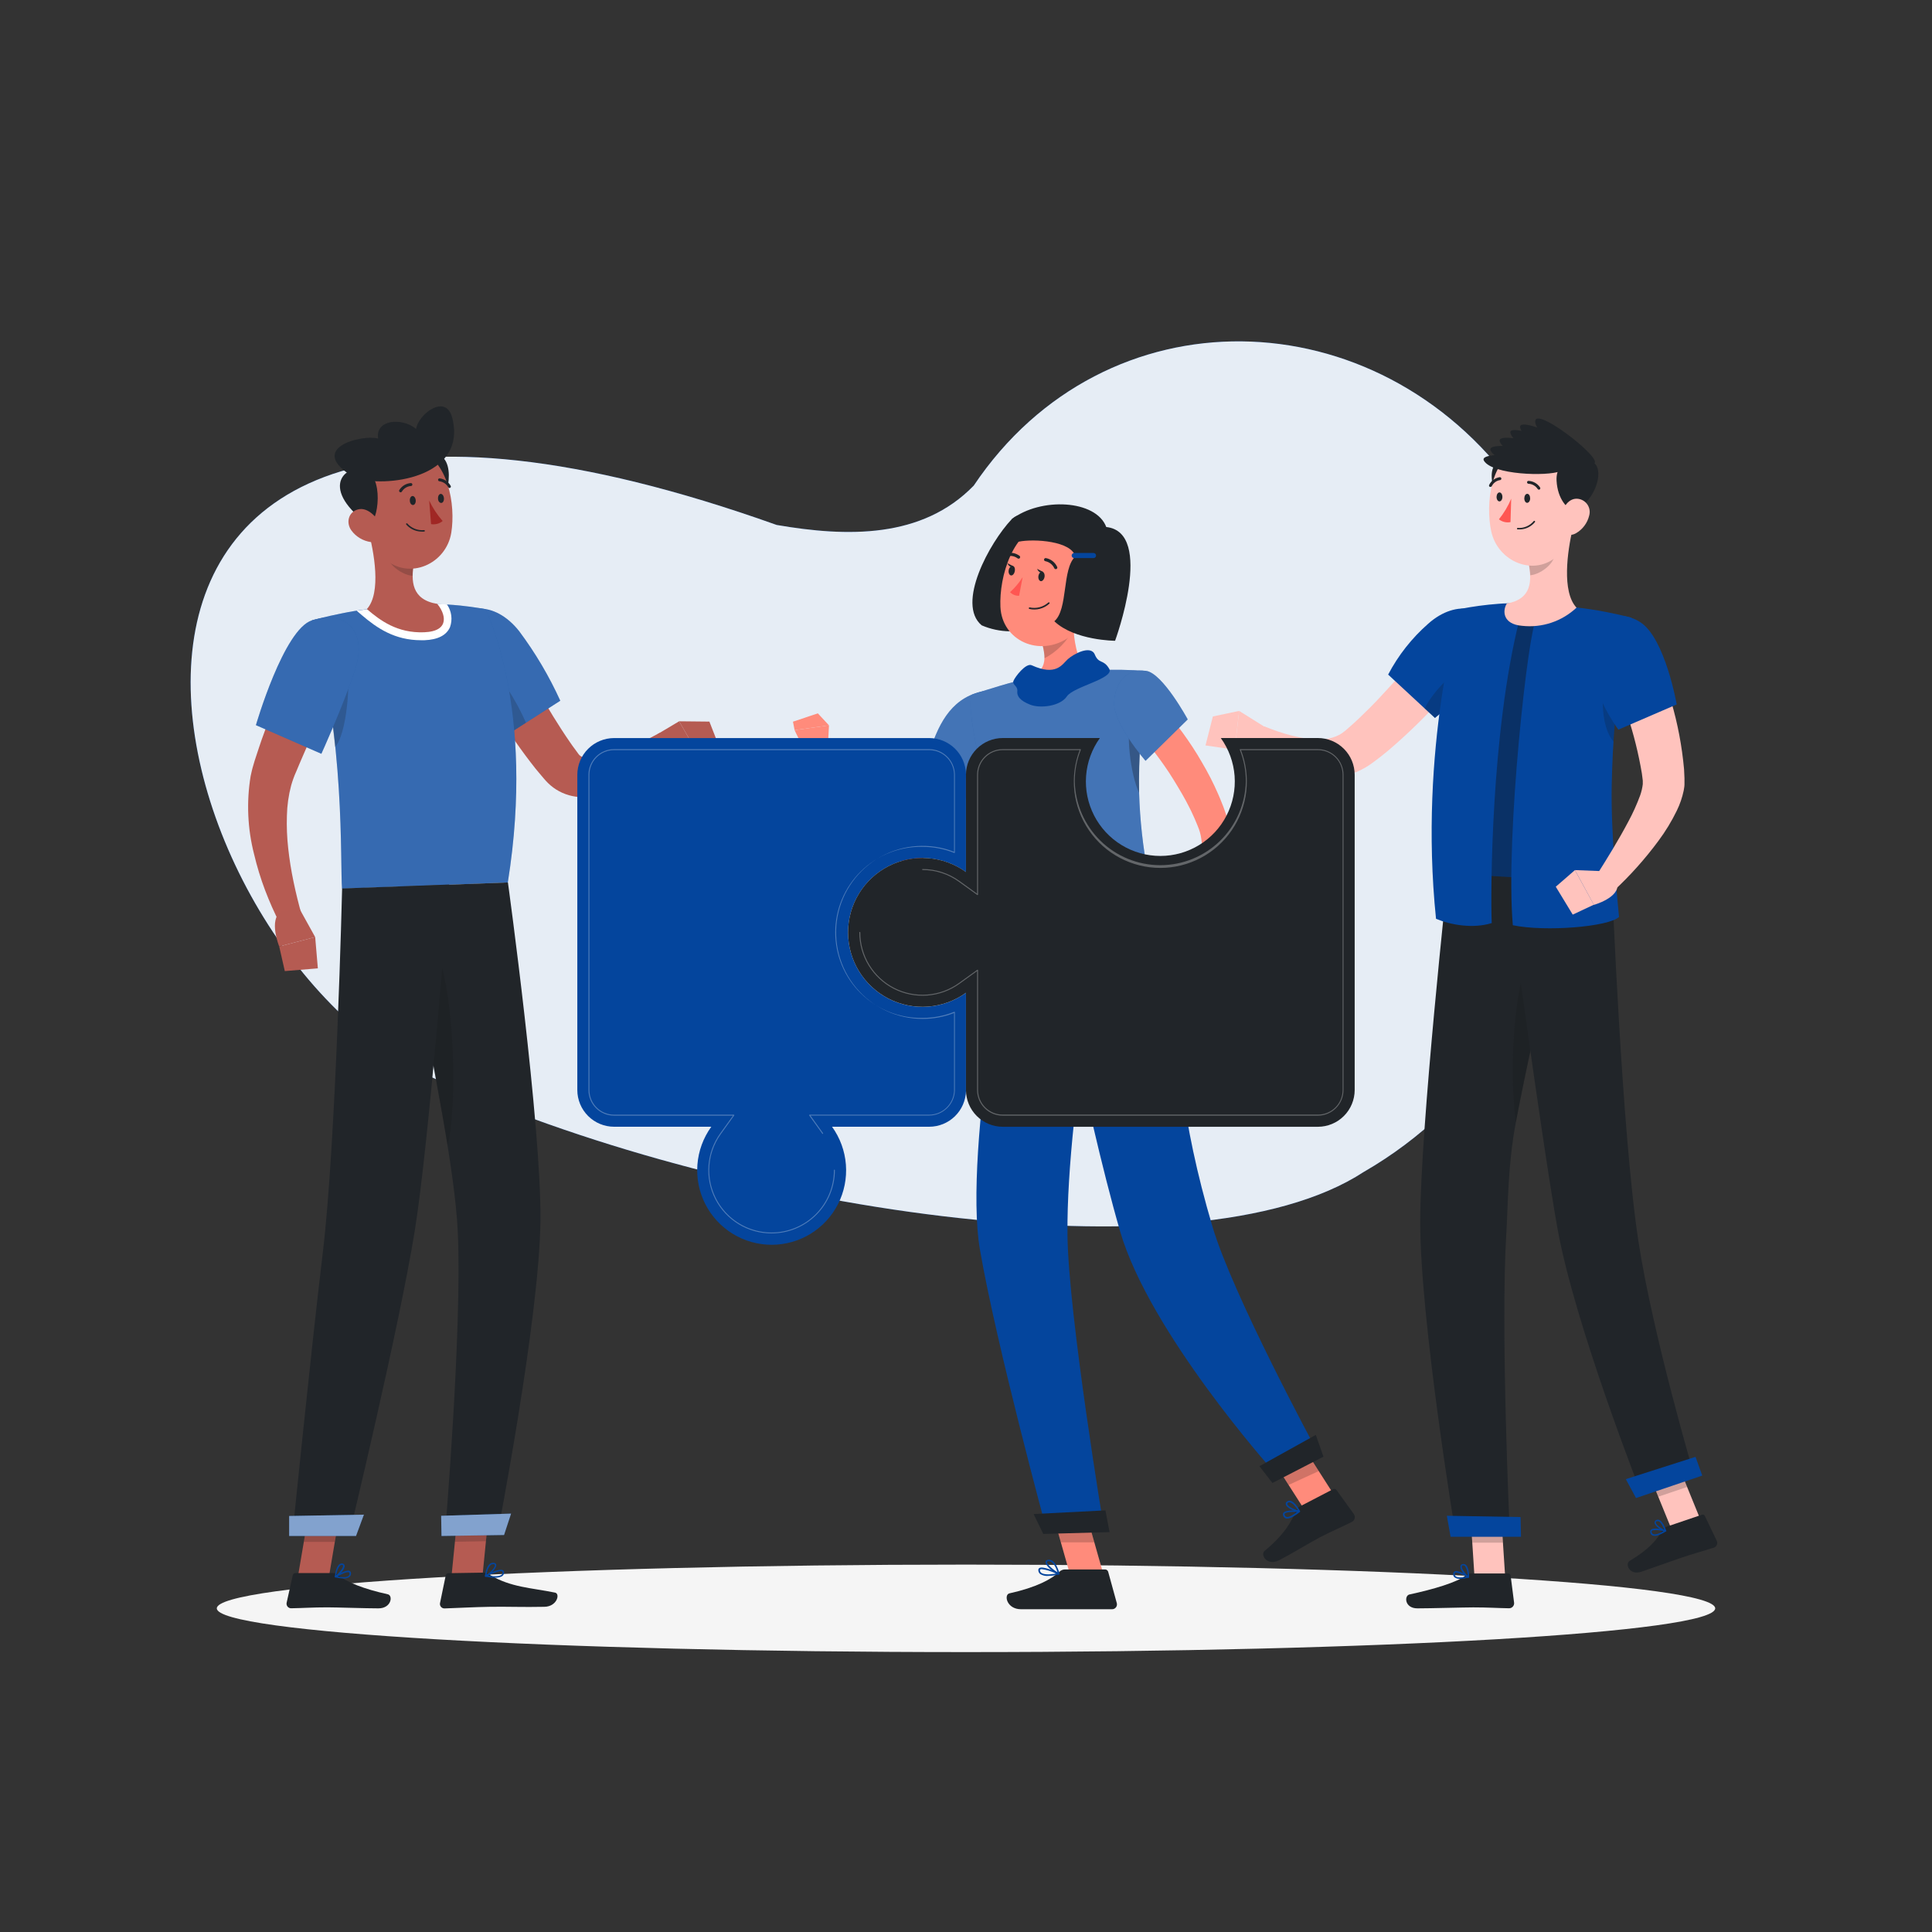 <svg width="210" height="210" viewBox="0 0 210 210" fill="none" xmlns="http://www.w3.org/2000/svg">
<rect x="0" y="0" width="210" height="210" fill="#333333" stroke="none"/>
<path d="M84.42 57.061C-3.465 25.725 15.628 102.9 47.015 117.13C78.41 131.51 129.717 139.495 148.235 127.382C173.25 112.98 179.844 76.44 164.724 53.096C149.638 32.155 120.12 31.5 105.84 52.786C100.225 58.561 92.098 58.38 84.42 57.061Z" fill="#04459D"/>
<path opacity="0.9" d="M84.42 57.061C-3.465 25.725 15.628 102.9 47.015 117.13C78.41 131.51 129.717 139.495 148.235 127.382C173.25 112.98 179.844 76.44 164.724 53.096C149.638 32.155 120.12 31.5 105.84 52.786C100.225 58.561 92.098 58.38 84.42 57.061Z" fill="white"/>
<path d="M105 179.575C149.975 179.575 186.434 177.447 186.434 174.821C186.434 172.195 149.975 170.066 105 170.066C60.025 170.066 23.566 172.195 23.566 174.821C23.566 177.447 60.025 179.575 105 179.575Z" fill="#F5F5F5"/>
<path d="M164.123 55.205C163.309 55.033 162.263 53.878 162.145 51.916C162.002 49.396 164.728 49.253 166.047 49.854C167.366 50.455 166.635 53.815 164.123 55.205Z" fill="#212529"/>
<path d="M184.804 165.115L181.667 166.177L178.735 158.97L181.868 157.907L184.804 165.115Z" fill="#FFC3BD"/>
<path d="M181.171 165.938L184.989 164.644C185.049 164.621 185.115 164.622 185.174 164.646C185.234 164.67 185.282 164.716 185.308 164.774L186.61 167.483C186.64 167.553 186.656 167.628 186.656 167.704C186.656 167.779 186.64 167.854 186.61 167.924C186.579 167.993 186.535 168.055 186.48 168.107C186.424 168.158 186.358 168.198 186.287 168.223C185.052 168.617 184.136 168.848 182.591 169.373C181.637 169.697 179.735 170.39 178.42 170.835C177.106 171.28 176.614 169.995 177.122 169.672C179.411 168.298 180.104 167.303 180.709 166.312C180.815 166.137 180.978 166.005 181.171 165.938Z" fill="#212529"/>
<path opacity="0.2" d="M181.868 157.907L178.735 158.97L180.247 162.687L183.385 161.624L181.868 157.907Z" fill="#151515"/>
<path d="M164.947 67.339H167.467C166.627 68.053 166.702 87.255 167.412 96.474C165.4 96.6 161.713 95.899 161.713 95.899C161.713 95.899 161.36 81.526 164.947 67.339Z" fill="#04459D"/>
<path opacity="0.4" d="M164.947 67.339H167.467C166.627 68.053 166.702 87.255 167.412 96.474C165.4 96.6 161.713 95.899 161.713 95.899C161.713 95.899 161.36 81.526 164.947 67.339Z" fill="#151515"/>
<path d="M163.607 171.419H160.272L159.772 163.699H163.103L163.607 171.419Z" fill="#FFC3BD"/>
<path opacity="0.2" d="M163.103 163.703H159.772L160.033 167.681H163.363L163.103 163.703Z" fill="#151515"/>
<path d="M158.147 166.32L164.094 166.27C164.094 166.27 163.094 144.543 163.724 134.198C163.918 131.048 163.88 126.685 164.766 121.989C165.892 116.071 167.332 109.666 168.521 104.656C169.781 99.372 169.117 95.634 169.117 95.634L157.403 94.941C157.403 94.941 154.375 122.661 154.371 132.817C154.363 143.405 158.147 166.32 158.147 166.32Z" fill="#212529"/>
<path d="M159.873 171.032H163.934C163.999 171.03 164.062 171.052 164.111 171.094C164.16 171.136 164.192 171.195 164.199 171.259L164.577 174.22C164.583 174.296 164.574 174.372 164.55 174.443C164.525 174.515 164.486 174.581 164.434 174.637C164.383 174.692 164.321 174.737 164.251 174.767C164.182 174.797 164.107 174.813 164.031 174.812C162.725 174.791 161.78 174.716 160.133 174.716C159.121 174.716 155.463 174.821 154.064 174.821C152.666 174.821 152.615 173.439 153.199 173.313C155.82 172.75 158.42 171.977 159.314 171.238C159.47 171.106 159.668 171.033 159.873 171.032Z" fill="#212529"/>
<path d="M157.672 167.042H165.325L165.278 164.896L157.269 164.758L157.672 167.042Z" fill="#04459D"/>
<path d="M158.714 171.612C158.493 171.631 158.273 171.572 158.092 171.444C158.035 171.392 157.992 171.326 157.97 171.252C157.948 171.178 157.947 171.099 157.966 171.024C157.971 170.977 157.988 170.931 158.015 170.892C158.042 170.853 158.079 170.822 158.122 170.801C158.508 170.608 159.52 171.272 159.638 171.347C159.65 171.356 159.659 171.369 159.663 171.383C159.668 171.398 159.668 171.413 159.663 171.427C159.658 171.442 159.65 171.455 159.639 171.466C159.628 171.477 159.615 171.486 159.6 171.49C159.31 171.562 159.013 171.603 158.714 171.612ZM158.294 170.923C158.258 170.923 158.222 170.93 158.189 170.944C158.172 170.954 158.158 170.967 158.148 170.983C158.138 170.999 158.132 171.018 158.13 171.037C158.118 171.087 158.119 171.14 158.133 171.19C158.147 171.24 158.174 171.285 158.21 171.322C158.378 171.478 158.815 171.499 159.39 171.385C159.057 171.162 158.68 171.011 158.285 170.94L158.294 170.923Z" fill="#04459D"/>
<path d="M159.6 171.499C159.589 171.503 159.577 171.503 159.566 171.499C159.239 171.314 158.638 170.583 158.747 170.209C158.765 170.151 158.8 170.1 158.849 170.063C158.897 170.026 158.956 170.005 159.016 170.003C159.075 169.996 159.134 170.001 159.191 170.019C159.247 170.036 159.299 170.065 159.344 170.104C159.701 170.423 159.688 171.364 159.688 171.423C159.688 171.438 159.685 171.452 159.677 171.465C159.67 171.477 159.659 171.487 159.646 171.494C159.632 171.501 159.616 171.502 159.6 171.499ZM159.058 170.146H159.02C158.915 170.146 158.903 170.209 158.899 170.226C158.836 170.449 159.209 170.999 159.524 171.259C159.54 170.888 159.437 170.522 159.23 170.213C159.205 170.189 159.174 170.171 159.141 170.159C159.108 170.147 159.072 170.143 159.037 170.146H159.058Z" fill="#04459D"/>
<path opacity="0.2" d="M164.766 122.006C165.892 116.088 167.332 109.683 168.521 104.672L167.223 102.06C164.438 105.546 164.014 116.218 164.766 122.006Z" fill="#151515"/>
<path d="M163.724 95.34C163.724 95.34 167.559 123.854 169.285 133.501C171.179 144.064 178.458 162.481 178.458 162.481L184.199 160.532C184.199 160.532 179.676 145.253 178.088 134.912C176.278 123.152 175.22 96.012 175.22 96.012L163.724 95.34Z" fill="#212529"/>
<path d="M177.828 162.83L185.027 160.39L184.296 158.353L176.719 160.776L177.828 162.83Z" fill="#04459D"/>
<path d="M180.268 166.862C180.066 166.952 179.837 166.966 179.626 166.9C179.555 166.869 179.494 166.819 179.449 166.756C179.405 166.693 179.379 166.62 179.374 166.543C179.364 166.496 179.365 166.447 179.379 166.401C179.392 166.355 179.416 166.313 179.449 166.278C179.752 165.976 180.915 166.278 181.049 166.32C181.065 166.323 181.078 166.332 181.087 166.344C181.097 166.356 181.101 166.372 181.1 166.387C181.101 166.403 181.098 166.419 181.09 166.433C181.083 166.447 181.072 166.459 181.058 166.467C180.811 166.629 180.546 166.762 180.268 166.862ZM179.642 166.341C179.607 166.351 179.575 166.369 179.55 166.396C179.537 166.409 179.528 166.426 179.523 166.445C179.519 166.463 179.52 166.482 179.525 166.501C179.528 166.553 179.546 166.604 179.575 166.647C179.605 166.691 179.645 166.726 179.693 166.748C179.899 166.841 180.314 166.723 180.818 166.429C180.437 166.32 180.036 166.29 179.642 166.341Z" fill="#04459D"/>
<path d="M181.041 166.475H181.02C180.655 166.4 179.861 165.892 179.84 165.505C179.838 165.444 179.855 165.383 179.888 165.332C179.922 165.281 179.971 165.241 180.029 165.22C180.082 165.196 180.14 165.184 180.199 165.184C180.257 165.184 180.315 165.196 180.369 165.22C180.789 165.409 181.1 166.333 181.112 166.37C181.119 166.383 181.123 166.398 181.123 166.412C181.123 166.427 181.119 166.441 181.112 166.454C181.104 166.465 181.093 166.473 181.08 166.477C181.067 166.48 181.054 166.48 181.041 166.475ZM180.1 165.358H180.067C179.974 165.404 179.974 165.455 179.974 165.476C179.974 165.703 180.512 166.114 180.894 166.261C180.793 165.997 180.566 165.476 180.285 165.358C180.256 165.346 180.224 165.34 180.193 165.34C180.161 165.34 180.129 165.346 180.1 165.358Z" fill="#04459D"/>
<path d="M160.671 71.282C159.193 73.164 157.672 74.915 156.051 76.646C154.423 78.392 152.697 80.044 150.881 81.593C150.402 81.98 149.936 82.37 149.419 82.74C148.824 83.21 148.171 83.599 147.475 83.899C146.052 84.452 144.506 84.609 143.002 84.353C141.686 84.141 140.411 83.727 139.222 83.126C138.657 82.85 138.11 82.538 137.584 82.194C137.059 81.848 136.557 81.469 136.08 81.06L137.449 78.96C139.373 79.75 141.553 80.38 143.371 80.367C144.163 80.391 144.948 80.207 145.648 79.834C145.982 79.624 146.296 79.382 146.584 79.111C146.983 78.779 147.374 78.401 147.764 78.04C148.55 77.288 149.327 76.516 150.083 75.697C150.839 74.878 151.599 74.063 152.342 73.223C153.825 71.543 155.312 69.817 156.723 68.116L160.671 71.282Z" fill="#FFC3BD"/>
<path d="M160.293 73.882C158.971 75.387 157.526 76.778 155.971 78.04L154.858 77.007L150.885 73.324C151.986 71.228 153.464 69.352 155.245 67.792C158.369 65.008 162.074 65.894 162.498 69.371C162.658 70.665 161.599 72.345 160.293 73.882Z" fill="#04459D"/>
<path opacity="0.2" d="M160.293 73.882C158.971 75.387 157.525 76.778 155.971 78.04L154.858 77.007C155.908 74.823 159.6 70.98 160.293 73.882Z" fill="#151515"/>
<path d="M156.089 99.868C157.668 100.531 160.083 100.972 162.145 100.334C162.007 97.213 162.053 79.615 165.161 67.322H167C166.16 68.006 163.598 91.001 164.438 100.569C167.962 101.304 174.888 100.741 175.98 99.662C175.841 98.158 175.081 90.649 175.186 85.407C175.232 83.173 175.333 80.707 175.564 78.12C175.872 74.42 176.459 70.749 177.32 67.137C177.32 67.137 175.22 66.578 172.813 66.217C172.339 66.146 171.856 66.083 171.381 66.032C168.872 65.738 166.348 65.588 163.821 65.583C163.51 65.583 163.204 65.608 162.905 65.629C161.484 65.732 160.07 65.923 158.672 66.2C158.672 66.2 154.174 81.316 156.089 99.868Z" fill="#04459D"/>
<path opacity="0.2" d="M174.812 72.349C173.935 75.008 173.972 78.691 175.232 80.426C175.283 80.497 175.337 80.564 175.388 80.623C175.438 79.808 175.501 78.98 175.577 78.137C175.69 76.847 175.837 75.524 176.018 74.185L174.812 72.349Z" fill="#151515"/>
<path d="M170.94 57.485C170.373 59.892 169.735 64.323 171.36 66.049C170.575 66.788 169.639 67.347 168.616 67.688C167.594 68.029 166.509 68.143 165.438 68.023C163.338 67.851 163.292 66.381 163.787 65.6C166.53 65.113 166.534 63.08 166.127 61.177L170.94 57.485Z" fill="#FFC3BD"/>
<path opacity="0.2" d="M168.983 58.993L166.148 61.173C166.248 61.619 166.309 62.073 166.333 62.53C167.374 62.441 168.853 61.387 168.991 60.308C169.069 59.873 169.066 59.427 168.983 58.993Z" fill="#151515"/>
<path d="M171.36 53.474C171.079 56.776 171.079 58.72 169.378 60.341C166.816 62.777 162.792 61.072 162.086 57.737C161.452 54.73 162.019 49.841 165.274 48.678C166.003 48.431 166.783 48.369 167.541 48.499C168.3 48.63 169.014 48.948 169.619 49.424C170.224 49.901 170.7 50.521 171.004 51.228C171.308 51.936 171.43 52.708 171.36 53.474Z" fill="#FFC3BD"/>
<path d="M171.171 55.558C170.356 55.39 169.306 54.23 169.193 52.269C169.046 49.749 171.776 49.606 173.09 50.207C174.405 50.807 173.678 54.18 171.171 55.558Z" fill="#212529"/>
<path d="M169.625 51.215C168.113 51.811 162.229 51.597 161.305 50.089C160.381 48.581 172.62 50.035 169.625 51.215Z" fill="#212529"/>
<path d="M170.222 50.82C168.668 51.282 162.821 50.568 162.032 48.989C161.242 47.41 173.313 49.875 170.222 50.82Z" fill="#212529"/>
<path d="M171.007 50.576C169.42 50.896 163.661 49.657 163.027 48.01C162.393 46.364 174.17 49.938 171.007 50.576Z" fill="#212529"/>
<path d="M172.032 50.736C170.423 50.938 164.703 48.783 164.182 47.095C163.661 45.406 175.232 50.337 172.032 50.736Z" fill="#212529"/>
<path d="M172.658 50.4C171.037 50.438 165.585 48.208 165.236 46.477C164.888 44.747 175.883 50.308 172.658 50.4Z" fill="#212529"/>
<path d="M172.843 50.371C171.507 50.114 166.727 47.225 166.874 45.751C167.038 44.1 175.526 50.883 172.843 50.371Z" fill="#212529"/>
<path d="M172.733 56.062C172.635 56.458 172.458 56.83 172.212 57.156C171.967 57.482 171.659 57.756 171.305 57.96C170.356 58.502 169.588 57.712 169.625 56.675C169.625 55.738 170.163 54.331 171.234 54.214C171.468 54.194 171.703 54.232 171.918 54.324C172.134 54.416 172.324 54.559 172.472 54.742C172.619 54.924 172.721 55.139 172.766 55.369C172.812 55.599 172.8 55.837 172.733 56.062Z" fill="#FFC3BD"/>
<path d="M166.32 54.18C166.32 54.449 166.165 54.659 165.988 54.655C165.812 54.65 165.677 54.419 165.686 54.151C165.694 53.882 165.837 53.668 166.013 53.676C166.19 53.684 166.32 53.899 166.32 54.18Z" fill="#212529"/>
<path d="M163.304 54.025C163.304 54.293 163.149 54.508 162.973 54.499C162.796 54.491 162.662 54.264 162.67 53.995C162.679 53.726 162.821 53.516 162.998 53.525C163.174 53.533 163.309 53.76 163.304 54.025Z" fill="#212529"/>
<path d="M164.262 54.205C163.923 55.011 163.474 55.766 162.926 56.448C163.102 56.586 163.306 56.685 163.523 56.737C163.741 56.789 163.967 56.794 164.186 56.75L164.262 54.205Z" fill="#FF5652"/>
<path d="M165.312 57.54C165.196 57.548 165.079 57.548 164.963 57.54C164.953 57.54 164.943 57.538 164.933 57.534C164.924 57.53 164.915 57.524 164.908 57.516C164.901 57.509 164.896 57.5 164.892 57.49C164.889 57.481 164.887 57.471 164.888 57.46C164.888 57.45 164.89 57.44 164.894 57.43C164.898 57.421 164.904 57.412 164.911 57.405C164.919 57.398 164.928 57.393 164.937 57.389C164.947 57.386 164.957 57.384 164.968 57.385C165.299 57.408 165.631 57.352 165.936 57.22C166.24 57.089 166.509 56.886 166.719 56.629C166.734 56.615 166.753 56.607 166.774 56.607C166.794 56.607 166.813 56.615 166.828 56.629C166.845 56.642 166.856 56.661 166.86 56.681C166.864 56.702 166.86 56.724 166.849 56.742C166.661 56.973 166.427 57.162 166.163 57.3C165.899 57.437 165.609 57.519 165.312 57.54Z" fill="#212529"/>
<path d="M167.29 53.227C167.262 53.23 167.233 53.225 167.208 53.213C167.182 53.201 167.159 53.183 167.143 53.159C167.035 52.991 166.888 52.852 166.715 52.752C166.542 52.651 166.347 52.594 166.148 52.584C166.106 52.584 166.065 52.568 166.035 52.539C166.004 52.51 165.986 52.471 165.984 52.429C165.983 52.408 165.986 52.388 165.993 52.368C166 52.349 166.011 52.331 166.025 52.316C166.039 52.301 166.056 52.289 166.075 52.281C166.094 52.273 166.115 52.269 166.135 52.269C166.386 52.279 166.631 52.349 166.85 52.472C167.069 52.596 167.256 52.769 167.395 52.979C167.419 53.013 167.429 53.055 167.423 53.097C167.416 53.138 167.395 53.176 167.362 53.201C167.341 53.217 167.316 53.225 167.29 53.227Z" fill="#212529"/>
<path d="M162.023 52.92C161.995 52.93 161.964 52.93 161.935 52.92C161.916 52.911 161.9 52.898 161.886 52.882C161.872 52.866 161.862 52.847 161.856 52.827C161.85 52.807 161.847 52.786 161.85 52.765C161.852 52.744 161.858 52.724 161.868 52.706C161.977 52.483 162.139 52.289 162.339 52.143C162.54 51.997 162.773 51.901 163.019 51.866C163.061 51.863 163.102 51.877 163.134 51.905C163.166 51.932 163.187 51.971 163.191 52.013C163.193 52.033 163.192 52.054 163.186 52.074C163.18 52.093 163.171 52.112 163.158 52.128C163.145 52.144 163.129 52.157 163.111 52.167C163.093 52.177 163.073 52.183 163.052 52.185C162.857 52.213 162.673 52.29 162.514 52.407C162.356 52.524 162.229 52.679 162.145 52.857C162.131 52.876 162.113 52.892 162.092 52.903C162.071 52.914 162.047 52.919 162.023 52.92Z" fill="#212529"/>
<path d="M179.214 69.367C179.731 70.531 180.134 71.639 180.55 72.786C180.965 73.933 181.322 75.088 181.658 76.264C182.361 78.659 182.826 81.118 183.049 83.605L183.095 84.588V84.869V85.256C183.095 85.508 183.04 85.722 183.007 85.949C182.85 86.695 182.602 87.418 182.267 88.103C181.703 89.266 181.029 90.373 180.256 91.409C178.807 93.368 177.179 95.187 175.392 96.844L173.489 95.214C174.712 93.286 175.934 91.3 176.975 89.334C177.48 88.404 177.917 87.438 178.282 86.444C178.419 86.054 178.513 85.65 178.563 85.239C178.563 85.176 178.563 85.1 178.563 85.058C178.561 85.042 178.561 85.025 178.563 85.008V84.945V84.848L178.466 84.08C178.102 81.914 177.571 79.78 176.879 77.696C176.543 76.625 176.169 75.554 175.791 74.487C175.413 73.42 174.993 72.341 174.602 71.345L179.214 69.367Z" fill="#FFC3BD"/>
<path d="M178.311 67.641C181.003 69.401 182.251 76.57 182.251 76.57L175.909 79.309C174.401 77.21 173.346 74.822 172.809 72.295C171.91 67.729 175.56 65.835 178.311 67.641Z" fill="#04459D"/>
<path d="M175.098 94.727L171.188 94.576L173.246 98.356C173.246 98.356 176.081 97.574 175.799 96.025L175.098 94.727Z" fill="#FFC3BD"/>
<path d="M169.105 96.382L170.948 99.414L173.246 98.339L171.188 94.576L169.105 96.382Z" fill="#FFC3BD"/>
<path d="M137.588 79.086L134.69 77.272L134.207 81.472C134.207 81.472 137.004 82.475 137.668 81.052L137.588 79.086Z" fill="#FFC3BD"/>
<path d="M131.834 77.876L131.032 81.026L134.207 81.488L134.69 77.272L131.834 77.876Z" fill="#FFC3BD"/>
<path d="M109.964 56.44C107.545 58.997 103.921 65.638 106.701 67.969C107.67 68.386 108.711 68.607 109.766 68.62C110.821 68.632 111.868 68.435 112.846 68.04L112.195 58.451C112.195 58.451 111.854 54.76 109.964 56.44Z" fill="#212529"/>
<path d="M108.037 78.422C107.707 79.735 107.312 81.03 106.852 82.303C106.399 83.563 105.878 84.802 105.307 86.024C104.738 87.26 104.085 88.456 103.354 89.603C102.984 90.182 102.585 90.749 102.165 91.308C101.955 91.585 101.745 91.862 101.51 92.148C101.396 92.282 101.275 92.413 101.157 92.547L100.981 92.749C100.864 92.877 100.737 92.996 100.603 93.106C100.295 93.35 99.941 93.527 99.561 93.626C99.215 93.713 98.857 93.737 98.503 93.698C97.984 93.634 97.482 93.472 97.024 93.219C96.346 92.841 95.718 92.378 95.155 91.841C94.161 90.901 93.244 89.883 92.413 88.796C90.81 86.702 89.361 84.494 88.078 82.19L89.611 81.194C90.392 82.181 91.195 83.189 92.014 84.16C92.833 85.13 93.656 86.096 94.534 87.003C95.35 87.905 96.23 88.747 97.167 89.523C97.563 89.854 97.997 90.136 98.461 90.363C98.573 90.42 98.696 90.453 98.822 90.46C98.822 90.46 98.797 90.46 98.725 90.46C98.657 90.475 98.591 90.502 98.532 90.539C98.526 90.549 98.517 90.556 98.507 90.56L98.641 90.388C98.734 90.275 98.826 90.166 98.914 90.048C99.091 89.813 99.263 89.578 99.431 89.33C99.763 88.843 100.082 88.339 100.38 87.809C100.976 86.764 101.51 85.659 102.014 84.538C102.518 83.416 102.955 82.253 103.366 81.081C103.778 79.909 104.156 78.695 104.471 77.566L108.037 78.422Z" fill="#FF8B7B"/>
<path d="M110.67 79.355C110.279 80.451 108.952 82.417 107.911 83.87C107.15 84.92 106.546 85.701 106.546 85.701L105.945 85.281L100.972 81.9C101.909 79.057 103.152 76.02 106.621 75.18C108.805 74.659 111.367 77.398 110.67 79.355Z" fill="#04459D"/>
<g opacity="0.5">
<path opacity="0.5" d="M110.67 79.355C110.279 80.451 108.952 82.417 107.911 83.87C107.15 84.92 106.546 85.701 106.546 85.701L105.945 85.281L100.972 81.9C101.909 79.057 103.152 76.02 106.621 75.18C108.805 74.659 111.367 77.398 110.67 79.355Z" fill="white"/>
</g>
<path opacity="0.3" d="M107.911 83.87C107.15 84.92 106.546 85.701 106.546 85.701L105.945 85.281C106.243 84.147 106.785 82.37 107.575 81.665C107.842 82.368 107.957 83.119 107.911 83.87Z" fill="#151515"/>
<path d="M89.943 81.967L90.107 78.842L86.369 79.363C86.369 79.363 87.423 81.761 88.536 82.765L89.943 81.967Z" fill="#FF8B7B"/>
<path d="M88.897 77.54L86.192 78.443L86.369 79.363L90.107 78.842L88.897 77.54Z" fill="#FF8B7B"/>
<path d="M119.994 171.326L116.453 171.671L114.097 163.367L117.638 163.027L119.994 171.326Z" fill="#FF8B7B"/>
<path d="M145.547 163.342L142.267 164.85L137.718 157.739L140.998 156.232L145.547 163.342Z" fill="#FF8B7B"/>
<path d="M141.288 163.745L144.9 161.868C144.962 161.836 145.033 161.827 145.101 161.843C145.169 161.859 145.229 161.899 145.27 161.956L147.164 164.585C147.209 164.654 147.239 164.731 147.253 164.811C147.266 164.892 147.262 164.975 147.242 165.054C147.221 165.133 147.184 165.207 147.133 165.271C147.082 165.335 147.018 165.388 146.945 165.425C145.685 166.055 145.039 166.299 143.455 167.105C142.485 167.614 140.406 168.882 139.062 169.579C137.718 170.276 136.962 168.991 137.449 168.58C139.679 166.732 140.389 165.354 140.868 164.203C140.954 164.009 141.102 163.848 141.288 163.745Z" fill="#212529"/>
<path d="M115.819 170.591H120.12C120.197 170.592 120.271 170.618 120.332 170.665C120.392 170.712 120.436 170.778 120.456 170.852L121.388 174.241C121.412 174.321 121.416 174.405 121.4 174.487C121.385 174.569 121.35 174.645 121.299 174.711C121.249 174.777 121.183 174.83 121.108 174.866C121.033 174.902 120.951 174.919 120.868 174.917C119.356 174.917 118.642 174.917 116.756 174.917H110.981C109.418 174.917 109.091 173.334 109.721 173.191C112.623 172.549 114.299 171.662 115.181 170.818C115.267 170.74 115.367 170.679 115.477 170.64C115.587 170.601 115.703 170.585 115.819 170.591Z" fill="#212529"/>
<path opacity="0.2" d="M114.097 163.367L115.315 167.647H118.952L117.642 163.027L114.097 163.367Z" fill="#151515"/>
<path opacity="0.2" d="M141.002 156.232L137.718 157.739L140.066 161.406L143.346 159.898L141.002 156.232Z" fill="#151515"/>
<path d="M124.782 94.975L110.237 96.835C104.122 76.255 105.659 75.508 105.659 75.508C105.659 75.508 108.087 74.668 110.565 74.021C110.939 73.924 111.317 73.832 111.686 73.748C113.866 73.313 116.074 73.032 118.293 72.908L119.272 72.845C121.04 72.767 122.811 72.795 124.576 72.929C124.307 75.579 124.114 77.822 123.992 79.783C123.829 82.337 123.778 84.403 123.816 86.192C123.905 89.141 124.228 92.077 124.782 94.975Z" fill="#04459D"/>
<g opacity="0.5">
<path opacity="0.5" d="M124.782 94.975L110.237 96.835C104.122 76.255 105.659 75.508 105.659 75.508C105.659 75.508 108.087 74.668 110.565 74.021C110.939 73.924 111.317 73.832 111.686 73.748C113.866 73.313 116.074 73.032 118.293 72.908L119.272 72.845C121.04 72.767 122.811 72.795 124.576 72.929C124.307 75.579 124.114 77.822 123.992 79.783C123.829 82.337 123.778 84.403 123.816 86.192C123.905 89.141 124.228 92.077 124.782 94.975Z" fill="white"/>
</g>
<path opacity="0.3" d="M123.816 86.184C122.833 84.084 122.354 79.502 122.976 77.931L123.992 79.775C123.829 82.32 123.778 84.386 123.816 86.184Z" fill="#151515"/>
<path d="M116.693 68.502C116.827 70.3 117.251 72.131 118.293 72.899C116.662 73.387 115.149 74.203 113.845 75.298C112.06 74.357 111.691 73.748 111.691 73.748C113.988 72.878 113.828 71.299 112.854 68.762L114.647 67.796C114.802 67.625 115.003 67.504 115.227 67.446C115.45 67.389 115.685 67.398 115.903 67.473C116.121 67.549 116.312 67.686 116.453 67.869C116.593 68.052 116.676 68.272 116.693 68.502Z" fill="#FF8B7B"/>
<path d="M112.14 72.311C111.506 72.022 110.317 73.592 110.158 74.012C109.998 74.432 110.645 74.563 110.578 75.117C110.51 75.671 110.88 76.163 111.976 76.595C113.072 77.028 115.244 76.768 115.966 75.692C116.689 74.617 121.191 73.756 120.561 72.685C119.931 71.614 119.444 72.215 118.999 71.144C118.553 70.073 116.668 71.098 116.059 71.656C115.45 72.215 114.811 73.525 112.14 72.311Z" fill="#04459D"/>
<path opacity="0.2" d="M114.66 67.792C114.805 67.632 114.992 67.515 115.199 67.454C115.406 67.393 115.627 67.391 115.835 67.447C116.044 67.504 116.233 67.617 116.381 67.774C116.53 67.931 116.632 68.127 116.676 68.338C115.996 69.714 114.897 70.838 113.539 71.551C113.491 70.587 113.263 69.639 112.867 68.758L114.66 67.792Z" fill="#151515"/>
<path d="M119.482 62.866C118.591 66.339 118.289 67.826 116.168 69.287C112.976 71.484 108.906 69.632 108.742 65.965C108.595 62.664 110.078 57.54 113.782 56.805C114.599 56.638 115.445 56.683 116.24 56.935C117.034 57.187 117.751 57.638 118.322 58.246C118.893 58.853 119.3 59.596 119.503 60.405C119.706 61.214 119.698 62.061 119.482 62.866Z" fill="#FF8B7B"/>
<path d="M119.65 66.284C119.506 66.596 119.302 66.877 119.05 67.109C118.798 67.342 118.502 67.523 118.18 67.641C117.314 67.956 116.815 67.196 116.999 66.347C117.167 65.583 117.818 64.495 118.713 64.554C118.908 64.57 119.095 64.635 119.258 64.742C119.422 64.849 119.556 64.994 119.649 65.166C119.742 65.338 119.791 65.53 119.791 65.725C119.791 65.92 119.742 66.113 119.65 66.284Z" fill="#FF8B7B"/>
<path d="M110.716 58.88C112.421 58.531 116.516 58.821 116.873 60.497C115.416 61.858 116.117 66.242 114.601 67.528C116.815 69.628 121.204 69.649 121.204 69.649C121.204 69.649 125.542 57.859 120.246 57.284C119.133 54.302 113.106 54.033 109.964 56.444" fill="#212529"/>
<path d="M118.86 60.661H116.76C116.686 60.661 116.616 60.631 116.564 60.579C116.512 60.527 116.483 60.457 116.483 60.383C116.484 60.31 116.513 60.24 116.565 60.189C116.617 60.137 116.687 60.107 116.76 60.106H118.86C118.934 60.106 119.004 60.135 119.056 60.187C119.108 60.239 119.137 60.31 119.137 60.383C119.138 60.42 119.131 60.456 119.117 60.49C119.104 60.524 119.083 60.555 119.057 60.581C119.031 60.606 119.001 60.627 118.967 60.641C118.933 60.654 118.897 60.661 118.86 60.661Z" fill="#04459D"/>
<path d="M110.237 96.839C110.237 96.839 104.651 124.95 106.512 135.807C108.297 146.215 113.786 166.408 113.786 166.408L120.015 166.249C120.015 166.249 116.105 142.85 116.029 134.152C115.899 119.725 120.889 95.474 120.889 95.474L110.237 96.839Z" fill="#04459D"/>
<path d="M113.396 166.732L120.603 166.534L120.158 164.17L112.35 164.569L113.396 166.732Z" fill="#212529"/>
<path opacity="0.3" d="M115.311 100.246L117.802 95.869L120.889 95.474C120.889 95.474 118.616 106.504 117.18 118.108C115.454 112.56 114.845 102.799 115.311 100.246Z" fill="#151515"/>
<path d="M113.4 96.474C113.4 96.474 117.814 120.254 121.75 133.833C124.925 144.799 138.256 159.743 138.256 159.743L142.968 157.378C142.968 157.378 134.022 140.822 131.804 133.371C124.711 109.532 130.259 100.867 124.765 94.975L113.4 96.474Z" fill="#04459D"/>
<path d="M138.306 161.196L143.854 158.332L143.023 155.967L136.895 159.369L138.306 161.196Z" fill="#212529"/>
<path d="M124.891 94.08L125.731 95.298C125.794 95.39 125.689 95.512 125.521 95.533L110.263 97.49C110.132 97.49 110.015 97.457 109.998 97.373L109.7 96.088C109.7 95.999 109.784 95.907 109.927 95.89L124.656 94C124.699 93.993 124.743 93.997 124.784 94.011C124.825 94.025 124.862 94.049 124.891 94.08Z" fill="#04459D"/>
<path opacity="0.4" d="M124.891 94.08L125.731 95.298C125.794 95.39 125.689 95.512 125.521 95.533L110.263 97.49C110.132 97.49 110.015 97.457 109.998 97.373L109.7 96.088C109.7 95.999 109.784 95.907 109.927 95.89L124.656 94C124.699 93.993 124.743 93.997 124.784 94.011C124.825 94.025 124.862 94.049 124.891 94.08Z" fill="white"/>
<path d="M123.123 95.995L123.518 95.941C123.598 95.941 123.652 95.886 123.64 95.836L123.22 94.156C123.22 94.105 123.136 94.076 123.056 94.084L122.661 94.135C122.585 94.135 122.531 94.193 122.539 94.244L122.959 95.924C122.972 95.97 123.06 96.004 123.123 95.995Z" fill="#212529"/>
<path d="M111.376 97.499L111.77 97.448C111.846 97.448 111.901 97.39 111.892 97.343L111.472 95.663C111.472 95.613 111.384 95.579 111.308 95.592L110.914 95.642C110.834 95.642 110.779 95.701 110.792 95.747L111.212 97.427C111.22 97.478 111.3 97.511 111.376 97.499Z" fill="#212529"/>
<path d="M117.247 96.747L117.642 96.697C117.722 96.697 117.776 96.638 117.764 96.587L117.365 94.907C117.365 94.861 117.277 94.828 117.201 94.836L116.806 94.886C116.726 94.886 116.672 94.945 116.684 94.996L117.083 96.676C117.096 96.726 117.18 96.755 117.247 96.747Z" fill="#212529"/>
<path d="M113.534 62.719C113.48 63.004 113.282 63.206 113.114 63.168C112.946 63.13 112.82 62.874 112.875 62.588C112.93 62.303 113.127 62.097 113.295 62.135C113.463 62.173 113.589 62.433 113.534 62.719Z" fill="#212529"/>
<path d="M110.3 62.097C110.246 62.383 110.053 62.584 109.88 62.546C109.708 62.509 109.586 62.252 109.641 61.967C109.696 61.681 109.893 61.475 110.082 61.513C110.271 61.551 110.359 61.807 110.3 62.097Z" fill="#212529"/>
<path d="M110.145 61.543L109.494 61.215C109.494 61.215 109.742 61.82 110.145 61.543Z" fill="#212529"/>
<path d="M111.157 62.735C110.777 63.339 110.317 63.887 109.788 64.365C109.914 64.497 110.067 64.601 110.236 64.668C110.406 64.736 110.588 64.766 110.771 64.756L111.157 62.735Z" fill="#FF5652"/>
<path d="M111.863 66.179C111.849 66.171 111.838 66.158 111.831 66.143C111.825 66.128 111.822 66.112 111.825 66.095C111.829 66.073 111.842 66.052 111.861 66.039C111.88 66.026 111.903 66.02 111.926 66.024C112.28 66.101 112.647 66.094 112.997 66.002C113.348 65.91 113.671 65.736 113.942 65.495C113.958 65.479 113.98 65.47 114.003 65.47C114.025 65.47 114.047 65.479 114.064 65.495C114.072 65.502 114.078 65.511 114.083 65.522C114.087 65.532 114.089 65.543 114.089 65.554C114.089 65.565 114.087 65.576 114.083 65.586C114.078 65.596 114.072 65.605 114.064 65.612C113.775 65.877 113.426 66.069 113.047 66.17C112.668 66.271 112.27 66.278 111.888 66.192C111.879 66.191 111.87 66.186 111.863 66.179Z" fill="#212529"/>
<path d="M114.66 61.837C114.634 61.821 114.614 61.797 114.601 61.769C114.512 61.574 114.378 61.403 114.21 61.269C114.042 61.136 113.845 61.044 113.635 61.001C113.613 60.999 113.591 60.992 113.571 60.981C113.551 60.971 113.533 60.956 113.519 60.938C113.505 60.921 113.495 60.901 113.489 60.879C113.483 60.857 113.481 60.834 113.484 60.812C113.49 60.767 113.513 60.727 113.548 60.699C113.584 60.671 113.628 60.657 113.673 60.661C113.941 60.708 114.193 60.82 114.408 60.987C114.624 61.154 114.795 61.37 114.908 61.618C114.928 61.659 114.932 61.706 114.918 61.749C114.903 61.793 114.873 61.828 114.832 61.849C114.805 61.862 114.775 61.867 114.744 61.865C114.714 61.863 114.685 61.853 114.66 61.837Z" fill="#212529"/>
<path d="M109.171 60.409V60.379C109.164 60.358 109.162 60.336 109.164 60.314C109.166 60.291 109.173 60.27 109.184 60.251C109.194 60.231 109.208 60.214 109.226 60.2C109.243 60.186 109.263 60.175 109.284 60.169C109.542 60.083 109.817 60.061 110.086 60.105C110.354 60.149 110.608 60.258 110.825 60.421C110.86 60.451 110.882 60.493 110.886 60.539C110.89 60.584 110.876 60.63 110.846 60.665C110.817 60.7 110.775 60.722 110.729 60.726C110.683 60.73 110.638 60.715 110.603 60.686C110.43 60.558 110.229 60.474 110.017 60.441C109.805 60.408 109.588 60.428 109.385 60.497C109.344 60.51 109.301 60.509 109.261 60.493C109.222 60.477 109.19 60.447 109.171 60.409Z" fill="#212529"/>
<path d="M126.071 76.595C126.55 77.112 126.949 77.582 127.357 78.095C127.764 78.607 128.155 79.107 128.537 79.624C129.289 80.665 129.998 81.724 130.637 82.853C131.301 83.971 131.895 85.13 132.413 86.323C132.552 86.621 132.665 86.932 132.791 87.234C132.917 87.536 133.035 87.843 133.14 88.158C133.245 88.473 133.354 88.767 133.463 89.116L133.615 89.678L133.724 90.237C133.911 91.635 133.861 93.055 133.577 94.437C133.315 95.727 132.942 96.991 132.464 98.217C131.995 99.409 131.467 100.577 130.88 101.716C130.292 102.844 129.644 103.94 128.94 105L127.361 104.068C127.856 103.001 128.344 101.871 128.759 100.75C129.194 99.638 129.571 98.506 129.889 97.356C130.207 96.244 130.439 95.11 130.582 93.962C130.646 93.417 130.677 92.869 130.675 92.32C130.664 91.811 130.61 91.304 130.511 90.804L130.427 90.46L130.322 90.132C130.238 89.897 130.112 89.607 130.007 89.351C129.902 89.095 129.784 88.822 129.658 88.557C129.532 88.292 129.423 88.032 129.284 87.776C128.768 86.734 128.159 85.73 127.546 84.727C126.932 83.723 126.244 82.761 125.534 81.816C125.185 81.337 124.824 80.867 124.454 80.405C124.085 79.943 123.698 79.477 123.35 79.078L126.071 76.595Z" fill="#FF8B7B"/>
<path d="M128.1 103.06L125.202 104.475L128.176 106.798C128.176 106.798 129.465 105.244 129.41 103.744L128.1 103.06Z" fill="#FF8B7B"/>
<path d="M123.824 107.348L126.353 108.658L128.155 106.798L125.181 104.475L123.824 107.348Z" fill="#FF8B7B"/>
<path d="M124.576 72.92C126.378 73.164 129.1 78.196 129.1 78.196L124.517 82.698C124.517 82.698 121.006 78.695 121.099 76.356C121.183 74.369 122.279 72.614 124.576 72.92Z" fill="#04459D"/>
<g opacity="0.5">
<path opacity="0.5" d="M124.576 72.92C126.378 73.164 129.1 78.196 129.1 78.196L124.517 82.698C124.517 82.698 121.006 78.695 121.099 76.356C121.183 74.369 122.279 72.614 124.576 72.92Z" fill="white"/>
</g>
<path d="M139.86 165.06C139.84 165.062 139.821 165.062 139.801 165.06C139.721 165.038 139.648 164.995 139.589 164.936C139.53 164.877 139.487 164.804 139.465 164.724C139.445 164.677 139.438 164.625 139.445 164.574C139.451 164.523 139.472 164.475 139.503 164.434C139.789 164.069 141.091 164.191 141.238 164.203C141.254 164.205 141.27 164.212 141.283 164.224C141.296 164.235 141.305 164.25 141.309 164.266C141.313 164.282 141.313 164.298 141.309 164.314C141.304 164.329 141.296 164.343 141.284 164.354C140.923 164.64 140.28 165.102 139.86 165.06ZM141.011 164.346C140.49 164.312 139.789 164.346 139.637 164.527C139.626 164.546 139.62 164.567 139.62 164.59C139.62 164.612 139.626 164.633 139.637 164.653C139.65 164.707 139.677 164.757 139.716 164.797C139.754 164.838 139.802 164.868 139.856 164.884C140.07 164.926 140.503 164.728 140.998 164.325L141.011 164.346Z" fill="#04459D"/>
<path d="M141.12 164.333C140.7 164.27 139.86 163.913 139.763 163.544C139.744 163.479 139.747 163.409 139.773 163.346C139.799 163.283 139.846 163.231 139.906 163.199C139.959 163.16 140.02 163.133 140.085 163.121C140.15 163.109 140.217 163.113 140.28 163.132C140.788 163.258 141.275 164.178 141.296 164.216C141.304 164.229 141.308 164.244 141.308 164.26C141.308 164.275 141.304 164.29 141.296 164.304C141.288 164.316 141.277 164.326 141.263 164.333C141.25 164.339 141.235 164.342 141.221 164.342L141.12 164.333ZM140.204 163.292C140.169 163.286 140.134 163.287 140.099 163.295C140.064 163.303 140.032 163.317 140.003 163.338C139.915 163.401 139.915 163.456 139.927 163.493C139.999 163.737 140.629 164.065 141.061 164.153C140.885 163.855 140.545 163.372 140.221 163.313L140.204 163.292Z" fill="#04459D"/>
<path d="M113.917 171.297C113.623 171.318 113.33 171.249 113.077 171.1C113.011 171.05 112.958 170.987 112.921 170.914C112.884 170.842 112.864 170.761 112.862 170.68C112.856 170.635 112.863 170.589 112.881 170.547C112.9 170.505 112.93 170.47 112.967 170.444C113.358 170.184 114.815 170.864 115.105 170.982C115.121 170.989 115.134 171.001 115.142 171.016C115.151 171.031 115.154 171.049 115.151 171.066C115.15 171.084 115.143 171.101 115.13 171.115C115.118 171.129 115.102 171.138 115.084 171.142C114.701 171.233 114.31 171.285 113.917 171.297ZM113.236 170.558C113.178 170.554 113.119 170.567 113.068 170.596C113.056 170.605 113.046 170.617 113.04 170.631C113.034 170.645 113.032 170.66 113.035 170.675C113.036 170.731 113.05 170.786 113.076 170.836C113.103 170.886 113.14 170.928 113.186 170.961C113.438 171.15 114.026 171.175 114.794 171.037C114.303 170.797 113.777 170.635 113.236 170.558Z" fill="#04459D"/>
<path d="M115.08 171.15H115.046C114.563 170.953 113.589 170.171 113.644 169.764C113.644 169.676 113.715 169.567 113.938 169.541C114.778 169.441 115.147 170.986 115.164 171.049C115.168 171.065 115.167 171.082 115.162 171.098C115.157 171.113 115.147 171.127 115.135 171.137C115.118 171.148 115.099 171.152 115.08 171.15ZM114.013 169.701H113.959C113.866 169.701 113.82 169.739 113.812 169.781C113.782 170.016 114.454 170.621 114.95 170.902C114.828 170.52 114.517 169.701 114.005 169.701H114.013Z" fill="#04459D"/>
<path d="M113.375 62.16L112.728 61.832C112.728 61.832 112.98 62.441 113.375 62.16Z" fill="#212529"/>
<path d="M49.073 171.364L52.445 171.314L53.218 163.493L49.85 163.544L49.073 171.364Z" fill="#B55B52"/>
<path d="M32.382 171.377H35.755L37.078 163.569H33.709L32.382 171.377Z" fill="#B55B52"/>
<path d="M36.221 170.986H32.109C32.042 170.987 31.977 171.01 31.926 171.052C31.874 171.094 31.838 171.152 31.823 171.217L31.155 174.216C31.14 174.289 31.142 174.364 31.16 174.437C31.178 174.509 31.212 174.576 31.26 174.634C31.307 174.691 31.367 174.737 31.435 174.768C31.503 174.799 31.577 174.814 31.651 174.812C32.974 174.791 33.936 174.712 35.603 174.712C36.628 174.712 39.719 174.821 41.135 174.821C42.55 174.821 42.735 173.422 42.155 173.292C39.556 172.725 37.598 171.944 36.767 171.192C36.615 171.06 36.422 170.987 36.221 170.986Z" fill="#212529"/>
<path d="M52.416 170.94L48.733 170.999C48.666 170.999 48.602 171.021 48.55 171.064C48.499 171.106 48.464 171.165 48.451 171.23L47.83 174.237C47.813 174.31 47.814 174.385 47.832 174.458C47.85 174.53 47.884 174.598 47.932 174.655C47.98 174.712 48.04 174.758 48.108 174.788C48.176 174.818 48.251 174.832 48.325 174.829C49.652 174.787 51.572 174.678 53.239 174.653C55.192 174.623 56.88 174.703 59.165 174.653C60.551 174.632 60.913 173.229 60.333 173.111C57.687 172.574 55.532 172.544 53.231 171.175C52.986 171.024 52.704 170.942 52.416 170.94Z" fill="#212529"/>
<path d="M54.949 68.695C56.032 70.724 57.179 72.811 58.334 74.831C59.489 76.852 60.694 78.859 61.979 80.711C62.135 80.951 62.303 81.169 62.467 81.392L62.71 81.724L62.819 81.875L62.861 81.934C62.966 82.086 63.112 82.205 63.281 82.278C63.735 82.475 64.692 82.45 65.659 82.219C66.703 81.954 67.722 81.597 68.704 81.152C69.216 80.921 69.737 80.69 70.245 80.43C70.753 80.17 71.274 79.892 71.744 79.64L73.311 81.631C72.832 82.106 72.374 82.505 71.879 82.891C71.383 83.278 70.892 83.685 70.362 84.046C69.278 84.815 68.11 85.457 66.881 85.961C66.203 86.232 65.499 86.435 64.781 86.566C63.929 86.715 63.057 86.702 62.21 86.528C61.213 86.32 60.296 85.83 59.569 85.117C59.476 85.029 59.392 84.937 59.308 84.844L59.136 84.647L58.821 84.277C58.611 84.034 58.401 83.786 58.203 83.538C56.662 81.588 55.242 79.544 53.953 77.419C52.693 75.319 51.492 73.219 50.387 70.988L54.949 68.695Z" fill="#B65B52"/>
<path d="M48.943 68.796C48.031 71.887 54.432 80.317 54.432 80.317L60.9 76.167C59.686 73.494 58.188 70.96 56.431 68.607C53.76 65.218 49.938 65.402 48.943 68.796Z" fill="#04459D"/>
<path opacity="0.2" d="M48.943 68.796C48.031 71.887 54.432 80.317 54.432 80.317L60.9 76.167C59.686 73.494 58.188 70.96 56.431 68.607C53.76 65.218 49.938 65.402 48.943 68.796Z" fill="white"/>
<path opacity="0.2" d="M52.874 72.425C54.201 72.992 56.154 76.205 57.17 78.557L54.432 80.317C52.902 78.271 51.526 76.115 50.316 73.865C51.181 72.916 52.172 72.127 52.874 72.425Z" fill="#151515"/>
<path d="M71.467 79.8L73.819 78.401L75.835 81.904C75.835 81.904 73.219 83.437 71.526 81.656L71.467 79.8Z" fill="#B55B52"/>
<path d="M77.108 78.435L78.162 81.136L75.835 81.904L73.819 78.401L77.108 78.435Z" fill="#B55B52"/>
<path opacity="0.2" d="M53.218 163.493L52.819 167.525L49.447 167.58L49.846 163.548L53.218 163.493Z" fill="#151515"/>
<path opacity="0.2" d="M33.705 163.573H37.078L36.393 167.597H33.02L33.705 163.573Z" fill="#151515"/>
<path d="M33.915 67.427C37.544 80.22 36.96 93.82 37.178 96.6L55.196 95.924C58.258 76.835 52.76 66.209 52.76 66.209C52.76 66.209 51.605 65.986 50.035 65.822C49.539 65.772 49.01 65.73 48.455 65.701C48.149 65.701 47.838 65.671 47.523 65.667C44.974 65.706 42.429 65.889 39.9 66.217C39.417 66.276 38.93 66.352 38.459 66.427C37.989 66.503 37.59 66.583 37.199 66.662C35.33 67.028 33.915 67.427 33.915 67.427Z" fill="#04459D"/>
<path opacity="0.2" d="M33.915 67.427C37.544 80.22 36.96 93.82 37.178 96.6L55.196 95.924C58.258 76.835 52.76 66.209 52.76 66.209C52.76 66.209 51.605 65.986 50.035 65.822C49.539 65.772 49.01 65.73 48.455 65.701C48.149 65.701 47.838 65.671 47.523 65.667C44.974 65.706 42.429 65.889 39.9 66.217C39.417 66.276 38.93 66.352 38.459 66.427C37.989 66.503 37.59 66.583 37.199 66.662C35.33 67.028 33.915 67.427 33.915 67.427Z" fill="white"/>
<path opacity="0.2" d="M37.75 72.92C38.073 74.159 37.703 79.813 36.41 81.207C36.233 79.397 35.99 77.507 35.687 75.575L37.75 72.92Z" fill="#151515"/>
<path d="M48.581 65.692H48.451C48.145 65.692 47.834 65.663 47.519 65.659C44.962 65.702 42.41 65.891 39.875 66.226C39.505 66.272 39.136 66.326 38.77 66.385L39.329 66.864C40.983 68.279 42.911 69.59 45.767 69.59H46.133C47.59 69.531 48.523 69.056 48.913 68.17C49.059 67.761 49.106 67.322 49.048 66.891C48.99 66.46 48.83 66.049 48.581 65.692Z" fill="white"/>
<path d="M39.997 57.54C40.66 59.963 41.475 64.436 39.879 66.205C41.315 67.435 43.176 68.838 46.103 68.725C49.031 68.611 48.371 66.625 47.523 65.638C44.73 65.184 44.65 63.143 45.003 61.198L39.997 57.54Z" fill="#B55B52"/>
<path opacity="0.2" d="M42.029 59.048L44.969 61.211C44.886 61.664 44.841 62.123 44.835 62.584C43.777 62.509 42.252 61.467 42.059 60.379C41.968 59.941 41.958 59.49 42.029 59.048Z" fill="#151515"/>
<path d="M47.116 55.201C48.073 56.175 49.833 50.862 47.956 49.573C46.078 48.283 42.42 50.4 47.116 55.201Z" fill="#212529"/>
<path d="M39.425 53.873C39.879 57.187 39.976 59.153 41.786 60.736C44.507 63.118 48.506 61.286 49.052 57.905C49.543 54.86 48.72 49.951 45.364 48.867C44.625 48.624 43.836 48.575 43.072 48.723C42.307 48.872 41.594 49.213 40.999 49.715C40.404 50.216 39.947 50.861 39.672 51.589C39.396 52.317 39.312 53.103 39.425 53.873Z" fill="#B55B52"/>
<path d="M39.858 56.876C40.946 57.716 41.899 52.185 39.858 51.19C37.817 50.194 34.482 52.832 39.858 56.876Z" fill="#212529"/>
<path d="M38.581 51.941C41.777 53.038 50.761 52.017 49.174 45.478C48.497 42.655 45.44 45.058 45.23 46.62C43.667 45.335 40.765 45.616 41.105 47.67C39.421 47.179 33.054 48.72 38.581 51.941Z" fill="#212529"/>
<path d="M38.195 57.658C38.444 57.996 38.758 58.282 39.119 58.498C39.479 58.714 39.879 58.857 40.295 58.918C41.399 59.077 41.807 58.052 41.378 57.086C40.992 56.217 39.955 55.087 38.905 55.373C37.855 55.658 37.59 56.822 38.195 57.658Z" fill="#B55B52"/>
<path d="M54.071 166.74L48.363 166.828C48.363 166.828 50.266 144.278 49.753 133.787C49.598 130.595 48.955 126.13 48.111 121.346C47.048 115.315 46.536 112.913 45.171 105.294C44.188 99.859 43.365 96.365 43.365 96.365L55.209 95.92C55.209 95.92 58.859 122.43 58.745 132.716C58.615 143.401 54.071 166.74 54.071 166.74Z" fill="#212529"/>
<path opacity="0.2" d="M47.46 103.32C49.585 108.612 49.627 121.01 48.649 124.501C48.481 123.467 48.3 122.401 48.111 121.334C47.044 115.303 46.532 112.9 45.171 105.281C45.146 105.13 45.116 104.983 45.091 104.836C45.788 104.198 46.589 103.685 47.46 103.32Z" fill="#151515"/>
<path d="M48.808 96.146C48.808 96.146 46.658 124.089 45.074 133.841C43.344 144.518 37.959 166.816 37.959 166.816H31.785C31.785 166.816 33.822 146.656 35.087 136.156C36.523 124.228 37.187 96.571 37.187 96.571L48.808 96.146Z" fill="#212529"/>
<path d="M38.699 166.95H31.429V164.779L39.556 164.636L38.699 166.95Z" fill="#04459D"/>
<path opacity="0.5" d="M38.699 166.95H31.429V164.779L39.556 164.636L38.699 166.95Z" fill="white"/>
<path d="M54.789 166.849L47.989 166.954L47.951 164.758L55.553 164.522L54.789 166.849Z" fill="#04459D"/>
<path opacity="0.5" d="M54.789 166.849L47.989 166.954L47.951 164.758L55.553 164.522L54.789 166.849Z" fill="white"/>
<path d="M44.549 54.428C44.549 54.701 44.73 54.911 44.906 54.894C45.083 54.877 45.209 54.65 45.188 54.382C45.167 54.113 45.011 53.903 44.831 53.915C44.65 53.928 44.52 54.18 44.549 54.428Z" fill="#212529"/>
<path d="M47.611 54.201C47.611 54.474 47.792 54.68 47.972 54.667C48.153 54.655 48.275 54.424 48.254 54.155C48.233 53.886 48.073 53.672 47.897 53.684C47.72 53.697 47.594 53.928 47.611 54.201Z" fill="#212529"/>
<path d="M46.649 54.407C47.033 55.213 47.527 55.962 48.115 56.633C47.942 56.776 47.74 56.881 47.522 56.939C47.304 56.997 47.077 57.007 46.855 56.969L46.649 54.407Z" fill="#A02724"/>
<path d="M45.751 57.779C45.445 57.767 45.146 57.692 44.87 57.559C44.595 57.426 44.35 57.238 44.15 57.007C44.138 56.989 44.132 56.968 44.135 56.946C44.138 56.925 44.15 56.906 44.167 56.893C44.184 56.88 44.206 56.875 44.227 56.878C44.249 56.881 44.268 56.893 44.281 56.91C44.506 57.163 44.788 57.359 45.103 57.482C45.418 57.605 45.758 57.653 46.095 57.62C46.115 57.619 46.136 57.625 46.151 57.639C46.167 57.652 46.177 57.671 46.179 57.691C46.18 57.702 46.179 57.713 46.176 57.723C46.173 57.734 46.167 57.743 46.16 57.752C46.153 57.76 46.144 57.767 46.135 57.771C46.125 57.776 46.114 57.779 46.103 57.779C45.986 57.788 45.868 57.788 45.751 57.779Z" fill="#212529"/>
<path d="M43.529 53.508C43.502 53.508 43.475 53.499 43.453 53.483C43.418 53.46 43.393 53.425 43.383 53.384C43.374 53.343 43.381 53.3 43.403 53.264C43.537 53.046 43.721 52.864 43.94 52.732C44.16 52.601 44.407 52.524 44.663 52.508C44.705 52.508 44.746 52.525 44.776 52.555C44.806 52.585 44.822 52.626 44.822 52.668C44.822 52.71 44.806 52.751 44.776 52.781C44.746 52.811 44.705 52.828 44.663 52.828C44.462 52.843 44.268 52.907 44.097 53.013C43.926 53.119 43.783 53.264 43.68 53.437C43.665 53.462 43.642 53.482 43.615 53.495C43.588 53.508 43.558 53.512 43.529 53.508Z" fill="#212529"/>
<path d="M48.854 53.05C48.828 53.048 48.803 53.04 48.782 53.026C48.76 53.012 48.741 52.993 48.728 52.97C48.632 52.794 48.495 52.643 48.33 52.529C48.164 52.416 47.974 52.342 47.775 52.315C47.733 52.315 47.692 52.298 47.662 52.268C47.632 52.239 47.615 52.198 47.615 52.156C47.615 52.113 47.632 52.073 47.662 52.043C47.692 52.013 47.733 51.996 47.775 51.996C48.026 52.025 48.267 52.114 48.478 52.255C48.688 52.396 48.862 52.585 48.985 52.807C48.996 52.825 49.003 52.845 49.006 52.866C49.009 52.887 49.008 52.908 49.002 52.928C48.997 52.949 48.987 52.968 48.974 52.985C48.961 53.001 48.944 53.015 48.926 53.025C48.904 53.039 48.88 53.047 48.854 53.05Z" fill="#212529"/>
<path d="M37.334 171.578C37.036 171.57 36.74 171.529 36.452 171.457C36.437 171.453 36.423 171.444 36.412 171.432C36.402 171.42 36.395 171.405 36.393 171.389C36.391 171.374 36.393 171.358 36.4 171.344C36.407 171.33 36.417 171.318 36.431 171.31C36.553 171.234 37.64 170.566 38.014 170.755C38.054 170.778 38.088 170.811 38.112 170.851C38.135 170.89 38.148 170.936 38.149 170.982C38.158 171.06 38.148 171.139 38.119 171.212C38.091 171.286 38.044 171.351 37.985 171.402C37.793 171.531 37.564 171.593 37.334 171.578ZM36.683 171.36C37.258 171.473 37.695 171.452 37.88 171.297C37.921 171.263 37.953 171.219 37.972 171.169C37.991 171.118 37.997 171.064 37.989 171.011C37.99 170.992 37.986 170.973 37.977 170.956C37.968 170.939 37.955 170.925 37.939 170.915C37.745 170.797 37.128 171.087 36.683 171.36Z" fill="#04459D"/>
<path d="M36.473 171.457C36.458 171.461 36.442 171.461 36.427 171.457C36.415 171.449 36.405 171.439 36.399 171.426C36.393 171.413 36.391 171.399 36.393 171.385C36.393 171.343 36.477 170.369 36.868 170.05C36.913 170.009 36.968 169.979 37.026 169.961C37.085 169.944 37.147 169.94 37.208 169.949C37.267 169.949 37.325 169.969 37.371 170.007C37.417 170.044 37.448 170.096 37.46 170.155C37.531 170.533 36.859 171.272 36.511 171.461L36.473 171.457ZM37.153 170.1C37.085 170.099 37.019 170.125 36.968 170.171C36.725 170.472 36.579 170.84 36.548 171.226C36.897 170.961 37.325 170.386 37.283 170.184C37.283 170.163 37.283 170.113 37.166 170.1H37.132H37.153Z" fill="#04459D"/>
<path d="M52.752 171.385C52.739 171.379 52.727 171.37 52.718 171.358C52.709 171.347 52.703 171.333 52.702 171.318C52.698 171.302 52.7 171.286 52.707 171.272C52.714 171.257 52.725 171.245 52.739 171.238C52.895 171.154 54.239 170.449 54.65 170.667C54.689 170.688 54.722 170.719 54.745 170.757C54.769 170.794 54.782 170.837 54.785 170.881C54.795 170.953 54.787 171.026 54.762 171.094C54.737 171.162 54.696 171.223 54.642 171.272C54.277 171.604 53.311 171.486 52.765 171.385H52.752ZM54.545 170.797C54.289 170.713 53.558 171.003 53.029 171.268C53.777 171.381 54.331 171.339 54.533 171.154C54.569 171.122 54.596 171.081 54.612 171.036C54.628 170.99 54.633 170.941 54.625 170.894C54.626 170.876 54.621 170.859 54.612 170.845C54.603 170.83 54.59 170.818 54.575 170.81L54.545 170.797Z" fill="#04459D"/>
<path d="M52.752 171.385C52.74 171.377 52.731 171.367 52.724 171.354C52.717 171.342 52.714 171.328 52.714 171.314C52.714 171.276 52.794 170.365 53.218 170.008C53.275 169.957 53.342 169.919 53.414 169.894C53.486 169.87 53.562 169.86 53.638 169.865C53.857 169.865 53.924 169.991 53.941 170.083C54.008 170.461 53.214 171.205 52.807 171.394C52.788 171.396 52.769 171.393 52.752 171.385ZM53.71 170.024H53.63C53.571 170.019 53.512 170.026 53.456 170.045C53.401 170.063 53.35 170.094 53.306 170.134C53.062 170.431 52.916 170.796 52.886 171.179C53.306 170.923 53.836 170.339 53.794 170.113C53.785 170.1 53.76 170.045 53.71 170.024Z" fill="#04459D"/>
<path d="M37.645 71.757L34.478 78.658C33.961 79.813 33.432 80.959 32.941 82.118C32.697 82.694 32.437 83.269 32.206 83.845L32.025 84.265C31.966 84.412 31.933 84.512 31.886 84.634C31.79 84.869 31.727 85.13 31.647 85.378C31.363 86.451 31.208 87.555 31.185 88.666C31.147 89.853 31.195 91.04 31.328 92.219C31.458 93.421 31.655 94.634 31.907 95.844C32.159 97.054 32.462 98.288 32.789 99.435L30.467 100.443C30.127 99.813 29.845 99.229 29.572 98.608C29.299 97.986 29.047 97.377 28.808 96.747C28.33 95.48 27.934 94.184 27.623 92.866C26.909 90.091 26.779 87.198 27.241 84.37C27.325 84 27.397 83.626 27.514 83.252L27.674 82.706L27.829 82.232C28.031 81.598 28.249 80.972 28.459 80.35C28.904 79.09 29.358 77.881 29.849 76.671C30.82 74.235 31.874 71.875 33.05 69.531L37.645 71.757Z" fill="#B65B52"/>
<path d="M33.915 67.427C30.84 68.393 27.817 78.821 27.817 78.821L34.931 81.934C34.931 81.934 37.233 76.894 38.556 72.946C40.001 68.641 37.64 66.259 33.915 67.427Z" fill="#04459D"/>
<path opacity="0.2" d="M33.915 67.427C30.84 68.393 27.817 78.821 27.817 78.821L34.931 81.934C34.931 81.934 37.233 76.894 38.556 72.946C40.001 68.641 37.64 66.259 33.915 67.427Z" fill="white"/>
<path d="M32.6 98.864L34.259 101.858L30.349 102.875C30.349 102.875 29.165 99.973 30.563 99.049L32.6 98.864Z" fill="#B55B52"/>
<path d="M34.549 105.256L30.958 105.554L30.349 102.875L34.259 101.858L34.549 105.256Z" fill="#B55B52"/>
<path d="M105 118.587C104.969 119.627 104.535 120.613 103.79 121.339C103.044 122.064 102.046 122.47 101.006 122.472H90.439C91.311 123.681 91.832 125.106 91.946 126.593C92.059 128.079 91.76 129.567 91.082 130.894C90.403 132.221 89.371 133.335 88.1 134.113C86.828 134.891 85.367 135.302 83.876 135.302C82.386 135.302 80.924 134.891 79.653 134.113C78.381 133.335 77.349 132.221 76.671 130.894C75.992 129.567 75.693 128.079 75.806 126.593C75.92 125.106 76.441 123.681 77.314 122.472H66.742C65.685 122.47 64.671 122.049 63.923 121.301C63.175 120.553 62.754 119.54 62.752 118.482V84.218C62.754 83.16 63.175 82.146 63.923 81.398C64.671 80.65 65.684 80.228 66.742 80.224H101.006C102.046 80.227 103.044 80.635 103.789 81.361C104.533 82.087 104.966 83.074 104.996 84.113V94.786C103.788 93.916 102.363 93.396 100.878 93.284C99.393 93.172 97.906 93.472 96.581 94.15C95.256 94.829 94.144 95.861 93.368 97.131C92.591 98.401 92.18 99.861 92.18 101.35C92.18 102.839 92.591 104.299 93.368 105.569C94.144 106.84 95.256 107.871 96.581 108.55C97.906 109.229 99.393 109.528 100.878 109.416C102.363 109.304 103.788 108.785 104.996 107.915V118.482C104.995 118.517 104.997 118.552 105 118.587Z" fill="#04459D"/>
<path opacity="0.3" d="M83.874 134.068C82.608 134.071 81.365 133.724 80.283 133.065C79.202 132.406 78.323 131.46 77.746 130.333C77.168 129.206 76.913 127.941 77.01 126.678C77.106 125.416 77.55 124.204 78.292 123.178L79.67 121.267H66.742C66.005 121.264 65.298 120.97 64.777 120.448C64.256 119.926 63.963 119.219 63.962 118.482V84.218C63.962 83.48 64.254 82.772 64.776 82.249C65.297 81.727 66.004 81.432 66.742 81.43H101.006C101.731 81.435 102.425 81.72 102.944 82.226C103.463 82.731 103.767 83.418 103.79 84.143V92.665C103.79 92.673 103.787 92.681 103.783 92.689C103.778 92.696 103.772 92.702 103.765 92.707C103.757 92.711 103.749 92.713 103.74 92.713C103.731 92.713 103.723 92.711 103.715 92.707C102.624 92.269 101.459 92.045 100.283 92.047C99.046 92.021 97.816 92.242 96.665 92.697C95.514 93.153 94.465 93.833 93.581 94.699C92.696 95.565 91.994 96.599 91.514 97.74C91.034 98.881 90.787 100.106 90.787 101.344C90.787 102.582 91.034 103.807 91.514 104.948C91.994 106.089 92.696 107.123 93.581 107.989C94.465 108.854 95.514 109.535 96.665 109.99C97.816 110.446 99.046 110.667 100.283 110.641C101.459 110.644 102.624 110.42 103.715 109.981C103.723 109.977 103.731 109.975 103.74 109.975C103.749 109.975 103.757 109.977 103.765 109.981C103.772 109.986 103.778 109.992 103.783 109.999C103.787 110.006 103.79 110.015 103.79 110.023V118.591C103.751 119.306 103.441 119.978 102.924 120.473C102.407 120.967 101.721 121.247 101.006 121.254H88.091L89.456 123.161C89.466 123.171 89.471 123.184 89.471 123.199C89.471 123.213 89.466 123.226 89.456 123.236C89.451 123.241 89.446 123.245 89.439 123.247C89.433 123.25 89.427 123.251 89.42 123.251C89.413 123.251 89.407 123.25 89.401 123.247C89.395 123.245 89.389 123.241 89.384 123.236L87.956 121.241C87.951 121.233 87.948 121.224 87.948 121.214C87.948 121.204 87.951 121.195 87.956 121.187C87.961 121.179 87.968 121.173 87.976 121.168C87.984 121.164 87.993 121.162 88.003 121.162H101.023C101.71 121.153 102.369 120.885 102.866 120.41C103.363 119.935 103.662 119.29 103.702 118.604V110.111C102.618 110.535 101.464 110.751 100.3 110.75C98.917 110.752 97.551 110.449 96.299 109.863C95.046 109.276 93.939 108.421 93.055 107.358C92.171 106.295 91.532 105.049 91.184 103.711C90.836 102.373 90.788 100.974 91.043 99.615C91.297 98.256 91.848 96.969 92.657 95.848C93.465 94.726 94.511 93.796 95.72 93.125C96.929 92.453 98.271 92.057 99.651 91.964C101.031 91.87 102.414 92.082 103.702 92.585V84.147C103.679 83.45 103.388 82.788 102.888 82.301C102.389 81.814 101.72 81.54 101.023 81.535H66.742C66.39 81.535 66.042 81.605 65.717 81.74C65.392 81.875 65.097 82.073 64.849 82.322C64.6 82.572 64.403 82.867 64.269 83.193C64.135 83.518 64.066 83.867 64.067 84.218V118.482C64.067 119.192 64.349 119.873 64.85 120.375C65.352 120.878 66.032 121.16 66.742 121.162H79.762C79.772 121.161 79.781 121.162 79.789 121.167C79.797 121.171 79.804 121.178 79.808 121.187C79.814 121.195 79.816 121.204 79.816 121.214C79.816 121.224 79.814 121.233 79.808 121.241L78.372 123.241C77.538 124.388 77.088 125.77 77.087 127.189C77.087 128.986 77.801 130.711 79.072 131.982C80.344 133.253 82.068 133.967 83.866 133.967C85.663 133.967 87.388 133.253 88.659 131.982C89.93 130.711 90.644 128.986 90.644 127.189C90.644 127.175 90.65 127.162 90.659 127.153C90.669 127.143 90.681 127.138 90.695 127.138C90.702 127.138 90.709 127.138 90.715 127.141C90.722 127.143 90.728 127.147 90.733 127.151C90.738 127.156 90.742 127.162 90.745 127.168C90.748 127.175 90.749 127.182 90.749 127.189C90.746 129.011 90.021 130.759 88.732 132.048C87.444 133.337 85.697 134.064 83.874 134.068Z" fill="white"/>
<path d="M143.258 80.22H132.695C133.564 81.429 134.083 82.855 134.195 84.34C134.306 85.825 134.005 87.312 133.326 88.637C132.647 89.962 131.615 91.074 130.344 91.851C129.073 92.627 127.613 93.038 126.124 93.038C124.635 93.038 123.174 92.627 121.904 91.851C120.633 91.074 119.601 89.962 118.922 88.637C118.242 87.312 117.942 85.825 118.053 84.34C118.165 82.855 118.684 81.429 119.553 80.22H108.99C107.932 80.223 106.919 80.645 106.171 81.392C105.423 82.139 105 83.152 104.996 84.21V94.781C103.788 93.911 102.363 93.392 100.878 93.28C99.393 93.168 97.906 93.468 96.581 94.146C95.256 94.825 94.144 95.856 93.367 97.127C92.591 98.397 92.18 99.857 92.18 101.346C92.18 102.835 92.591 104.295 93.367 105.565C94.144 106.835 95.256 107.867 96.581 108.546C97.906 109.224 99.393 109.524 100.878 109.412C102.363 109.3 103.788 108.781 104.996 107.911V118.482C104.999 119.54 105.421 120.554 106.169 121.303C106.918 122.051 107.932 122.473 108.99 122.476H143.258C144.316 122.473 145.329 122.051 146.077 121.302C146.825 120.554 147.246 119.54 147.248 118.482V84.214C147.246 83.156 146.825 82.142 146.077 81.394C145.329 80.645 144.316 80.223 143.258 80.22Z" fill="#212529"/>
<path opacity="0.3" d="M143.258 121.267H108.99C108.251 121.267 107.543 120.973 107.021 120.451C106.499 119.929 106.205 119.22 106.205 118.482V105.554L104.294 106.932C103.268 107.672 102.056 108.115 100.794 108.211C99.532 108.306 98.267 108.051 97.141 107.474C96.014 106.896 95.069 106.019 94.41 104.938C93.75 103.858 93.402 102.616 93.404 101.35C93.403 101.343 93.404 101.336 93.406 101.33C93.409 101.323 93.412 101.317 93.417 101.312C93.422 101.307 93.427 101.303 93.434 101.3C93.44 101.297 93.447 101.296 93.454 101.296C93.469 101.296 93.483 101.301 93.493 101.312C93.503 101.322 93.509 101.336 93.509 101.35C93.507 102.597 93.85 103.819 94.499 104.883C95.148 105.947 96.079 106.811 97.188 107.38C98.297 107.949 99.542 108.2 100.785 108.106C102.027 108.012 103.22 107.577 104.231 106.848L106.226 105.412C106.234 105.406 106.243 105.403 106.253 105.403C106.262 105.402 106.272 105.404 106.28 105.409C106.289 105.413 106.296 105.419 106.301 105.427C106.307 105.435 106.31 105.444 106.31 105.454V118.474C106.31 119.184 106.593 119.866 107.095 120.368C107.598 120.871 108.279 121.153 108.99 121.153H143.258C143.968 121.153 144.65 120.871 145.153 120.368C145.655 119.866 145.937 119.184 145.937 118.474V84.214C145.936 83.504 145.654 82.823 145.151 82.321C144.649 81.818 143.968 81.536 143.258 81.535H134.891C135.444 82.96 135.641 84.498 135.465 86.016C135.29 87.534 134.746 88.987 133.883 90.248C133.019 91.509 131.862 92.541 130.51 93.253C129.158 93.966 127.652 94.339 126.124 94.339C124.595 94.339 123.09 93.966 121.738 93.253C120.386 92.541 119.228 91.509 118.365 90.248C117.501 88.987 116.958 87.534 116.782 86.016C116.607 84.498 116.804 82.96 117.356 81.535H108.99C108.28 81.536 107.599 81.818 107.096 82.321C106.594 82.823 106.311 83.504 106.31 84.214V97.234C106.31 97.244 106.307 97.254 106.302 97.263C106.297 97.272 106.29 97.279 106.281 97.285C106.272 97.289 106.263 97.291 106.254 97.291C106.244 97.291 106.235 97.289 106.226 97.285L104.231 95.848C103.083 95.015 101.702 94.567 100.283 94.567C100.27 94.567 100.257 94.562 100.248 94.552C100.238 94.543 100.233 94.53 100.233 94.517C100.232 94.51 100.233 94.503 100.236 94.496C100.238 94.49 100.241 94.484 100.246 94.478C100.251 94.473 100.257 94.469 100.263 94.466C100.269 94.464 100.276 94.462 100.283 94.462C101.724 94.461 103.128 94.915 104.294 95.76L106.205 97.138V84.214C106.206 83.476 106.5 82.768 107.022 82.246C107.544 81.724 108.252 81.431 108.99 81.43H117.432C117.441 81.43 117.45 81.432 117.458 81.437C117.466 81.441 117.473 81.447 117.478 81.455C117.481 81.462 117.483 81.47 117.483 81.478C117.483 81.486 117.481 81.494 117.478 81.501C117.042 82.595 116.819 83.763 116.823 84.941C116.875 87.372 117.877 89.687 119.615 91.388C121.352 93.089 123.688 94.042 126.12 94.042C128.552 94.042 130.887 93.089 132.625 91.388C134.362 89.687 135.365 87.372 135.416 84.941C135.42 83.763 135.198 82.595 134.761 81.501C134.757 81.494 134.755 81.486 134.755 81.478C134.755 81.47 134.757 81.462 134.761 81.455C134.766 81.447 134.773 81.441 134.781 81.436C134.789 81.432 134.798 81.43 134.807 81.43H143.249C143.988 81.431 144.695 81.724 145.217 82.246C145.739 82.768 146.033 83.476 146.034 84.214V118.482C146.033 119.219 145.74 119.925 145.22 120.447C144.7 120.969 143.994 121.263 143.258 121.267Z" fill="white"/>
</svg>
